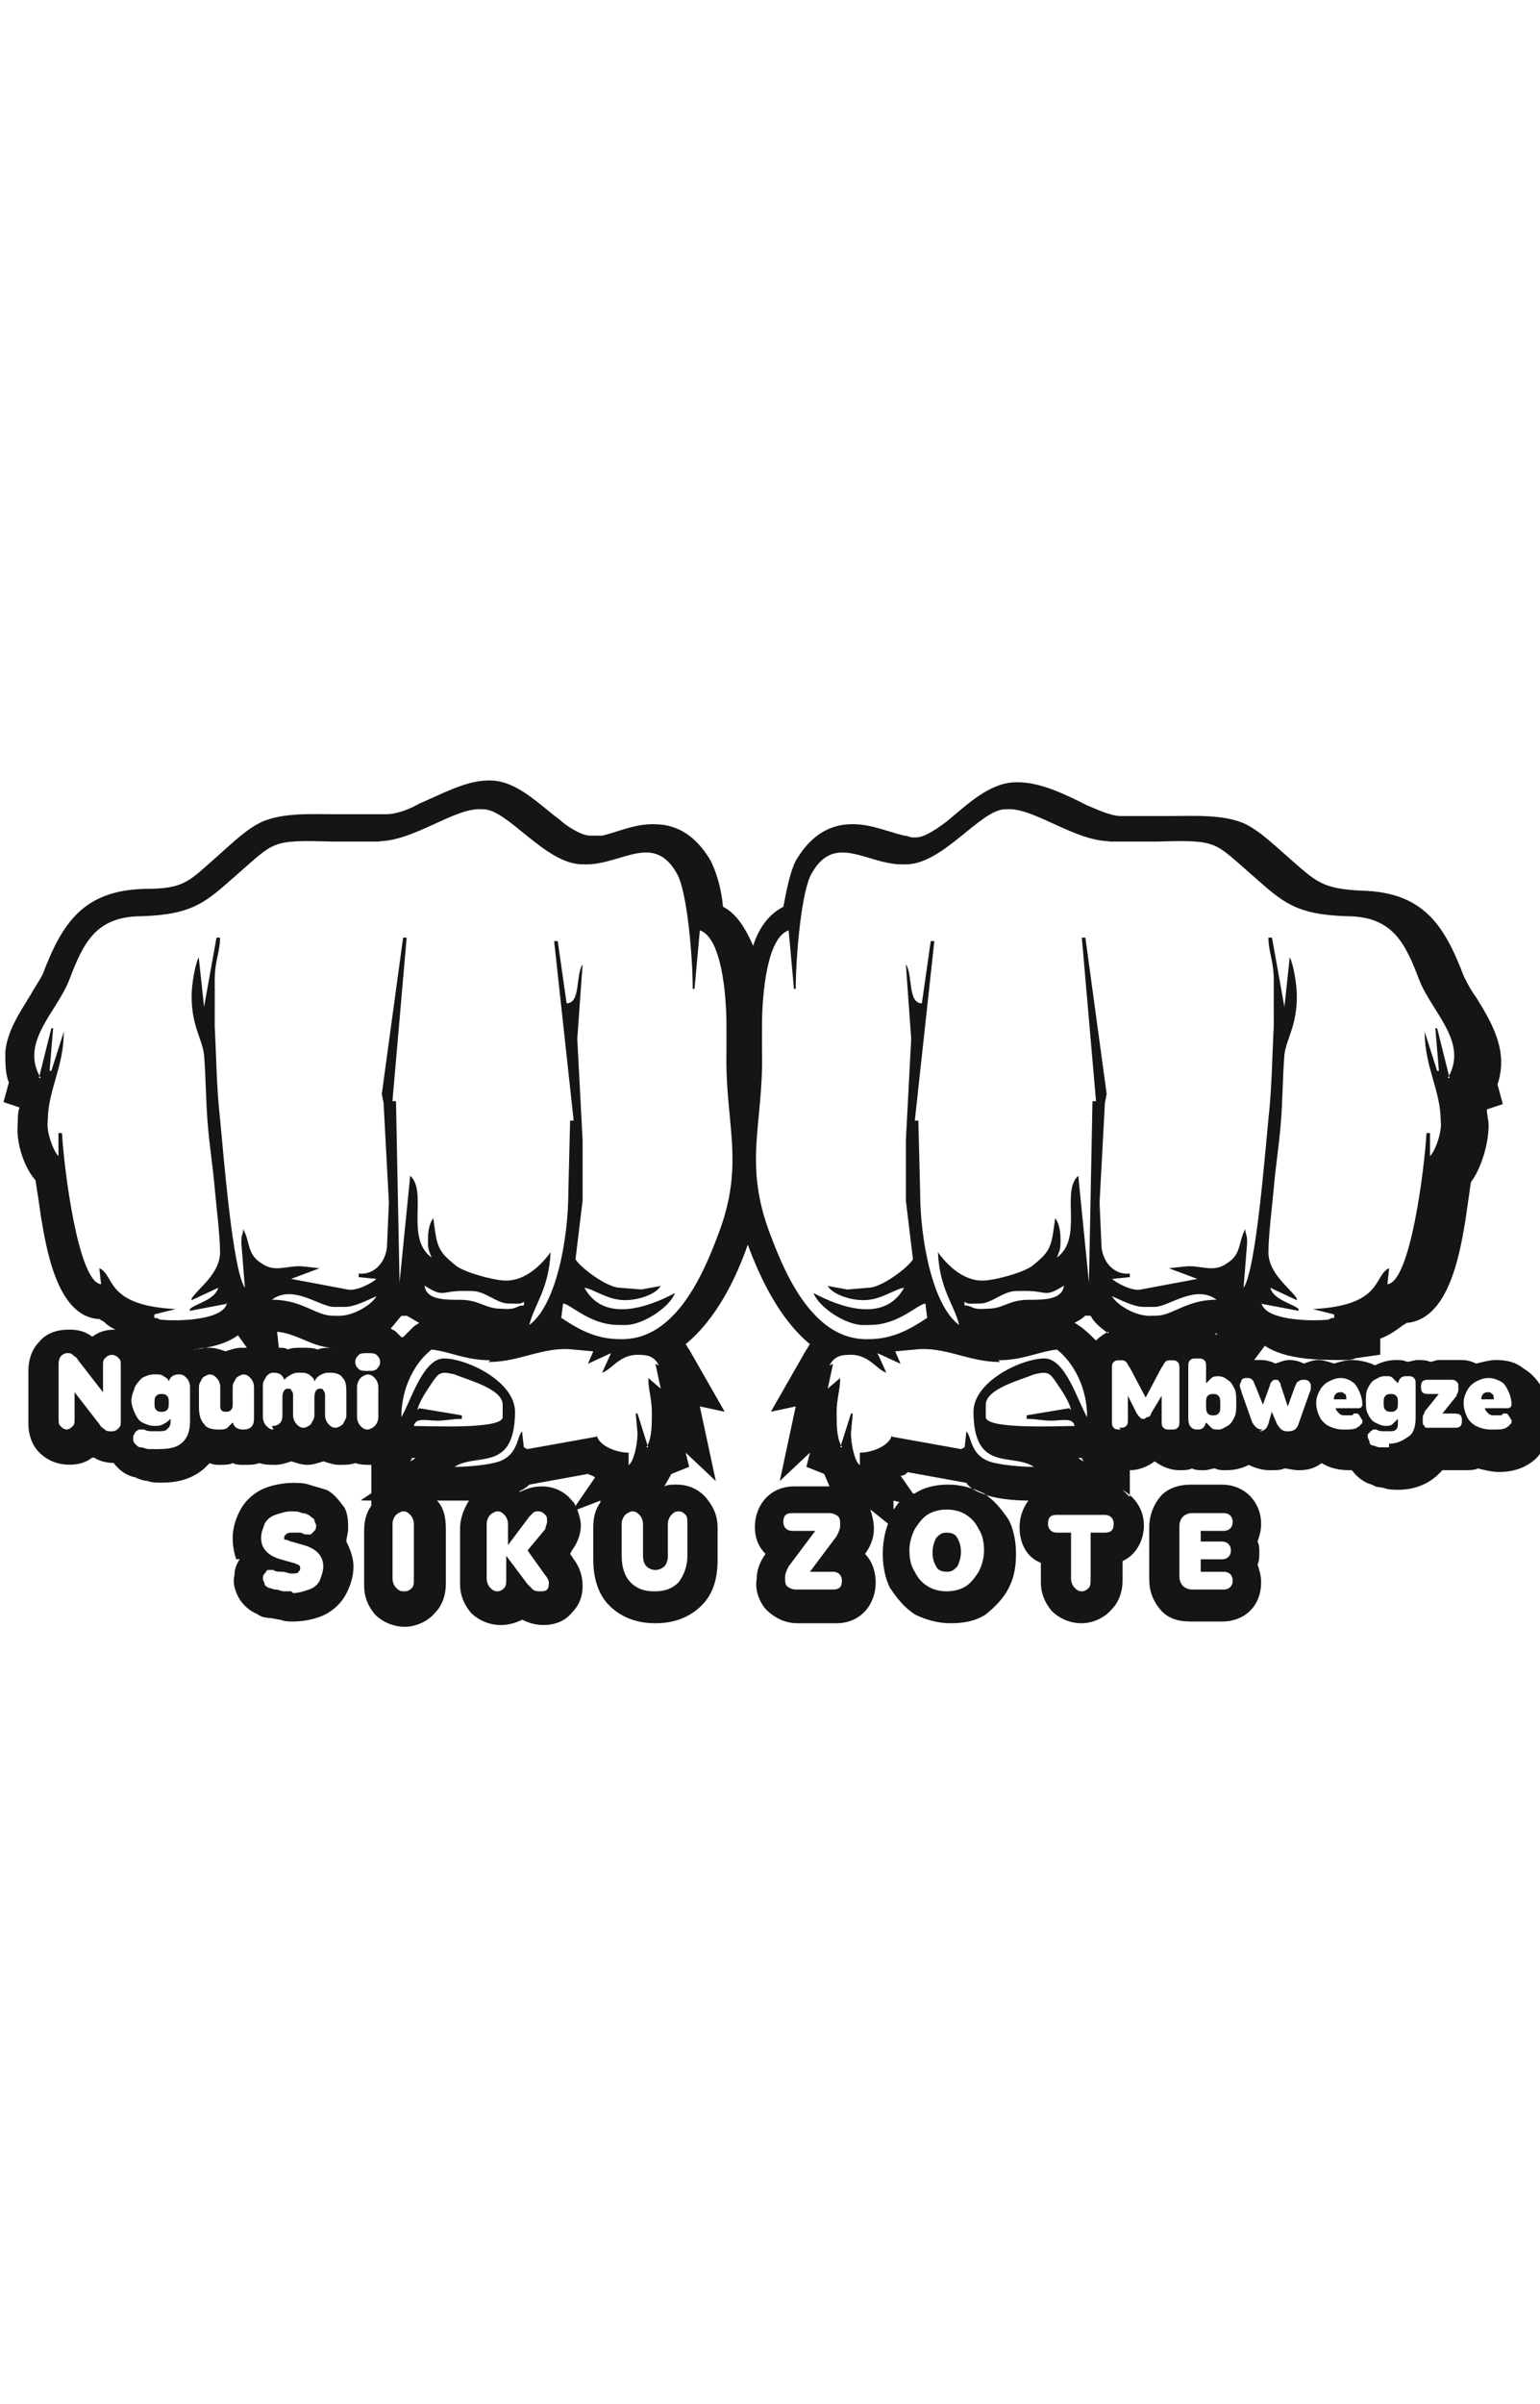 <?xml version="1.0" encoding="UTF-8"?>
<!DOCTYPE svg PUBLIC "-//W3C//DTD SVG 1.1//EN" "http://www.w3.org/Graphics/SVG/1.1/DTD/svg11.dtd">
<!-- Creator: CorelDRAW -->
<svg xmlns="http://www.w3.org/2000/svg" xml:space="preserve" width="25in" height="39in" style="shape-rendering:geometricPrecision; text-rendering:geometricPrecision; image-rendering:optimizeQuality; fill-rule:evenodd; clip-rule:evenodd"
viewBox="0 0 0.867 0.476"
 xmlns:xlink="http://www.w3.org/1999/xlink">
 <defs>
  <style type="text/css">
   <![CDATA[
    .fil0 {fill:#141516}
   ]]>
  </style>
 </defs>
 <g id="Layer_x0020_1">
  <path class="fil0" d="M0.632 0.4c0.007,0.004 0.012,0.011 0.012,0.02 0,0.009 -0.005,0.017 -0.012,0.02l0 0.011c0,0.006 -0.002,0.012 -0.006,0.016 -0.004,0.005 -0.011,0.008 -0.017,0.008 -0.007,0 -0.013,-0.003 -0.017,-0.007 -0.004,-0.005 -0.006,-0.01 -0.006,-0.016l0 -0.011c-0.008,-0.003 -0.012,-0.011 -0.012,-0.02 0,-0.006 0.002,-0.011 0.005,-0.015 -0.009,-9.8054e-005 -0.019,-0.001 -0.026,-0.004 -0.003,-0.001 -0.007,-0.003 -0.009,-0.006l-0.033 -0.006c-0.001,0.001 -0.002,0.002 -0.004,0.002l0.007 0.01c0,-0 0.001,-0 0.001,-0 0.006,-0.004 0.013,-0.005 0.019,-0.005 0.007,0 0.014,0.002 0.02,0.005 0.006,0.004 0.01,0.009 0.014,0.015 0.003,0.006 0.004,0.013 0.004,0.019 0,0.007 -0.001,0.013 -0.004,0.019 -0.003,0.006 -0.008,0.011 -0.013,0.015 -0.006,0.004 -0.013,0.005 -0.02,0.005 -0.007,0 -0.014,-0.002 -0.02,-0.005 -0.006,-0.004 -0.01,-0.009 -0.014,-0.015 -0.003,-0.006 -0.004,-0.013 -0.004,-0.019 0,-0.006 0.001,-0.012 0.003,-0.017l-0.01 -0.008c0.001,0.003 0.002,0.007 0.002,0.011 -0,0.005 -0.002,0.01 -0.005,0.014 0.004,0.004 0.006,0.01 0.006,0.016 0,0.013 -0.009,0.023 -0.022,0.023l-0.022 0c-0.007,0 -0.013,-0.003 -0.018,-0.008 -0.004,-0.005 -0.006,-0.011 -0.005,-0.017 0,-0.005 0.002,-0.01 0.005,-0.014 -0.004,-0.004 -0.006,-0.009 -0.006,-0.015 0,-0.013 0.009,-0.023 0.022,-0.023l0.02 0 -0.003 -0.007 -0.01 -0.004 0.002 -0.008 -0.017 0.016 0.009 -0.042 -0.014 0.003 0.02 -0.035c0.001,-0.001 0.001,-0.002 0.002,-0.003 -0.017,-0.014 -0.028,-0.037 -0.035,-0.056 -0,-0 -0,-0.001 -0,-0.001 -0,0 -0,0.001 -0,0.001 -0.007,0.02 -0.018,0.042 -0.035,0.056 0.001,0.001 0.001,0.002 0.002,0.003l0.02 0.035 -0.014 -0.003 0.009 0.042 -0.017 -0.016 0.002 0.008 -0.01 0.004 -0.004 0.007c0.002,-0.001 0.004,-0.001 0.007,-0.001 0.007,0 0.013,0.003 0.017,0.008 0.004,0.005 0.006,0.01 0.006,0.016l0 0.018c0,0.01 -0.002,0.019 -0.009,0.026 -0.007,0.007 -0.016,0.01 -0.026,0.01 -0.01,0 -0.019,-0.003 -0.026,-0.01 -0.007,-0.007 -0.009,-0.017 -0.009,-0.026l0 -0.018c0,-0.005 0.001,-0.01 0.004,-0.014l1.06004e-005 -0.001 -0.013 0.005c0.001,0.003 0.002,0.006 0.002,0.009 -0,0.005 -0.002,0.01 -0.005,0.014l-0.001 0.002 0.002 0.003c0.003,0.004 0.005,0.009 0.005,0.015 0,0.006 -0.002,0.011 -0.006,0.015 -0.004,0.005 -0.01,0.007 -0.016,0.007 -0.004,0 -0.008,-0.001 -0.012,-0.003 -0.004,0.002 -0.008,0.003 -0.012,0.003 -0.007,0 -0.013,-0.003 -0.017,-0.007 -0.004,-0.005 -0.006,-0.01 -0.006,-0.016l0 -0.031c0,-0.006 0.002,-0.011 0.005,-0.016 -0.002,3.04762e-005 -0.004,1.98758e-005 -0.006,-1.32505e-005l-0.012 -0c0.004,0.004 0.005,0.01 0.005,0.016l0 0.031c0,0.006 -0.002,0.012 -0.006,0.016 -0.004,0.005 -0.011,0.008 -0.017,0.008 -0.007,0 -0.013,-0.003 -0.017,-0.007 -0.004,-0.005 -0.006,-0.01 -0.006,-0.016l0 -0.031c0,-0.005 0.001,-0.01 0.004,-0.014l4.37268e-005 -0.003 -0.006 -9.9379e-005 0.006 -0.004 0 -0.016c-0,1.32505e-006 -0,2.65011e-006 -0,2.65011e-006 -0.003,0 -0.006,-0 -0.009,-0.001 -0.003,0.001 -0.006,0.001 -0.009,0.001 -0.003,0 -0.006,-0.001 -0.009,-0.002 -0.003,0.001 -0.006,0.002 -0.009,0.002 -0.003,0 -0.006,-0.001 -0.009,-0.002 -0.003,0.001 -0.006,0.002 -0.009,0.002 -0.003,0 -0.006,-0 -0.009,-0.001 -0.003,0.001 -0.005,0.001 -0.009,0.001 -0.002,0 -0.004,-0 -0.006,-0.001 -0.002,0.001 -0.005,0.001 -0.007,0.001 -0.002,0 -0.004,-0 -0.006,-0.001 -0.001,0.001 -0.002,0.002 -0.003,0.003 -0.007,0.006 -0.015,0.008 -0.024,0.008 -0.003,0 -0.006,-0 -0.008,-0.001 -0.002,-0 -0.005,-0.001 -0.007,-0.002 -0.005,-0.001 -0.009,-0.004 -0.012,-0.008 -2.25259e-005,-3.18013e-005 -4.37268e-005,-6.49276e-005 -6.62527e-005,-9.67289e-005 -0.004,-0 -0.008,-0.001 -0.011,-0.003 -0,-0 -0,-0 -0.001,-0 -0.004,0.003 -0.008,0.004 -0.013,0.004 -0.006,0 -0.012,-0.002 -0.017,-0.007 -0.004,-0.004 -0.006,-0.01 -0.006,-0.016l0 -0.03c0,-0.006 0.002,-0.012 0.006,-0.016 0.004,-0.005 0.01,-0.007 0.017,-0.007 0.005,0 0.009,0.001 0.013,0.004 5.56522e-005,3.84265e-005 0,7.68531e-005 0,0 0.004,-0.003 0.008,-0.004 0.013,-0.004 -0.002,-0.001 -0.004,-0.002 -0.006,-0.004 -0.001,-0.001 -0.002,-0.001 -0.003,-0.002l-0.001 -0c-0.023,-0.002 -0.029,-0.04 -0.032,-0.058 -0.001,-0.007 -0.002,-0.014 -0.003,-0.02 -0.007,-0.008 -0.011,-0.022 -0.01,-0.032 5.30021e-005,-0.003 0,-0.006 0.001,-0.009l-0.009 -0.003 0.003 -0.011c-0.002,-0.005 -0.002,-0.011 -0.002,-0.017 0.001,-0.012 0.008,-0.022 0.014,-0.032l4.10767e-005 -0 2.91512e-005 5.43272e-005c4.37268e-005,-6.89028e-005 8.61285e-005,-0 0,-0 0.002,-0.004 0.005,-0.008 0.007,-0.012 0.011,-0.029 0.023,-0.047 0.057,-0.048 0.023,-0 0.025,-0.004 0.042,-0.019 0.008,-0.007 0.016,-0.015 0.025,-0.019 0.012,-0.005 0.028,-0.004 0.041,-0.004l0.028 0c0.006,9.67289e-005 0.014,-0.003 0.019,-0.006 0.012,-0.005 0.026,-0.013 0.039,-0.013l0.001 1.32505e-005c0.015,0 0.028,0.014 0.039,0.022 0.003,0.003 0.012,0.009 0.017,0.009l0.002 2.65011e-005c0.001,1.59006e-005 0.002,-6.36026e-005 0.003,-0 0.001,-0 0.002,-0 0.002,-0 0.012,-0.003 0.021,-0.008 0.035,-0.006 0.012,0.002 0.02,0.01 0.026,0.02 0.003,0.006 0.006,0.015 0.007,0.026 0.008,0.004 0.013,0.013 0.017,0.022 0.003,-0.01 0.009,-0.018 0.017,-0.022 0.002,-0.011 0.004,-0.02 0.007,-0.026 0.006,-0.01 0.014,-0.018 0.026,-0.02 0.013,-0.002 0.023,0.003 0.035,0.006 0.002,0 0.003,0.001 0.005,0.001l0.002 -2.65011e-005c0.005,-7.81782e-005 0.013,-0.006 0.017,-0.009 0.011,-0.009 0.024,-0.022 0.039,-0.022l0.001 -1.32505e-005c0.013,-0 0.027,0.007 0.039,0.013 0.005,0.002 0.013,0.006 0.019,0.006l0.028 -0c0.013,-0 0.029,-0.001 0.041,0.004 0.009,0.004 0.018,0.013 0.025,0.019 0.016,0.014 0.019,0.018 0.042,0.019 0.034,0.001 0.046,0.019 0.057,0.048 0.002,0.004 0.004,0.008 0.007,0.012 6.36026e-005,0 0,0 0,0l1.32505e-005 -2.3851e-005 1.85507e-005 7.4203e-005c0.01,0.016 0.018,0.031 0.012,0.049l0.003 0.011 -0.009 0.003c0,0.003 0.001,0.006 0.001,0.009 0,0.01 -0.004,0.024 -0.01,0.032 -0.001,0.007 -0.002,0.014 -0.003,0.021 -0.003,0.018 -0.009,0.055 -0.032,0.058l-0.001 0c-0.001,0.001 -0.002,0.001 -0.003,0.002 -0.004,0.003 -0.007,0.005 -0.012,0.007l0 0.009 -0.014 0.002c-0.002,0.001 -0.004,0.001 -0.007,0.001 -0.013,0 -0.032,-0 -0.044,-0.008l-0.006 0.008c0.001,-0 0.003,-0 0.004,-0 0.003,0 0.006,0.001 0.008,0.002 0.003,-0.001 0.005,-0.002 0.008,-0.002 0.003,0 0.006,0.001 0.008,0.002 0.003,-0.001 0.005,-0.002 0.008,-0.002 0.003,0 0.006,0.001 0.009,0.002 0.003,-0.001 0.007,-0.002 0.01,-0.002 0.004,0 0.009,0.001 0.013,0.003 0.004,-0.002 0.008,-0.003 0.012,-0.003 0.002,0 0.004,0 0.006,0.001 0.002,-0 0.004,-0.001 0.006,-0.001 0.002,0 0.005,0 0.007,0.001 0.002,-0 0.003,-0.001 0.005,-0.001l0.013 0c0.003,0 0.006,0.001 0.008,0.002 0.004,-0.001 0.008,-0.002 0.011,-0.002 0.006,0 0.011,0.001 0.016,0.005 0.005,0.003 0.008,0.007 0.011,0.012 0.002,0.005 0.003,0.01 0.003,0.015 0,0.002 -0,0.004 -0.001,0.006 7.4203e-005,0.001 0,0.001 0,0.002 6.89028e-005,0.004 -0.001,0.007 -0.003,0.011 -0.002,0.004 -0.006,0.007 -0.01,0.009 -0.004,0.002 -0.009,0.003 -0.014,0.003 -0.004,0 -0.008,-0.001 -0.012,-0.002 -0.002,0.001 -0.005,0.001 -0.008,0.001l-0.012 0c-0.001,0.001 -0.001,0.001 -0.002,0.002 -0.006,0.006 -0.014,0.009 -0.023,0.009 -0.003,0 -0.005,-0 -0.008,-0.001 -0.005,-0.001 -0.003,-0 -0.007,-0.002 -0.004,-0.001 -0.008,-0.004 -0.011,-0.008 -0,7.95032e-006 -0.001,1.19255e-005 -0.001,1.19255e-005 -0.006,0 -0.011,-0.001 -0.016,-0.004 -0,-8.61285e-005 -0,-0 -0,-0 -0.004,0.003 -0.008,0.004 -0.013,0.004 -0.003,0 -0.006,-0.001 -0.008,-0.001 -0.002,0.001 -0.005,0.001 -0.008,0.001 -0.004,0 -0.008,-0.001 -0.012,-0.003 -0.004,0.002 -0.008,0.003 -0.013,0.003 -0.002,0 -0.004,-0 -0.006,-0.001 -0.002,0 -0.004,0.001 -0.006,0.001 -0.003,0 -0.005,-0 -0.007,-0.001 -0.002,0.001 -0.005,0.001 -0.007,0.001 -0.005,0 -0.01,-0.002 -0.014,-0.005 -0.004,0.003 -0.009,0.005 -0.014,0.005l0 0.015zm-0.125 0.007l-0.004 -0.001 9.01036e-005 0.005c0.001,-0.001 0.002,-0.003 0.003,-0.004zm-0.183 0.002l0.011 -0.016c-0.001,-0.001 -0.002,-0.001 -0.004,-0.002l-0.033 0.006c-0.002,0.002 -0.004,0.003 -0.006,0.004 0,0 0,0 0.001,0 0.004,-0.002 0.008,-0.003 0.012,-0.003 0.007,0 0.013,0.003 0.017,0.008 0.001,0.001 0.002,0.002 0.002,0.004zm0.361 -0.096l6.75777e-005 -0.001c-0.001,6.22775e-005 -0.001,0 -0.002,0 0.001,0 0.001,0 0.002,0.001zm-0.061 -0.001c-0.004,-0.003 -0.008,-0.006 -0.01,-0.01l-0.003 -7.5528e-005c-0.002,0.002 -0.004,0.003 -0.006,0.004l0.003 0.002c0.003,0.002 0.006,0.005 0.009,0.008 0.002,-0.002 0.005,-0.004 0.007,-0.005zm-0.438 0.008c-0.011,-0.001 -0.019,-0.008 -0.03,-0.009l0.001 0.009c0.002,0 0.004,0 0.005,0.001 0.002,-0.001 0.005,-0.001 0.008,-0.001 0.003,0 0.006,0 0.009,0.001 0.002,-0.001 0.005,-0.001 0.008,-0.001 9.27537e-006,-2.78261e-005 1.98758e-005,-5.43272e-005 3.04762e-005,-8.21533e-005zm0.041 -0.006c0.002,-0.002 0.004,-0.004 0.006,-0.006l0.003 -0.002c-0.002,-0.001 -0.005,-0.003 -0.007,-0.004l-0.003 7.28779e-005c-0.002,0.002 -0.004,0.005 -0.006,0.007 0.001,0.001 0.002,0.001 0.003,0.002 0.001,0.001 0.002,0.002 0.003,0.003zm-0.088 0.006l-0.005 -0.007c-0.007,0.005 -0.016,0.007 -0.025,0.008 0,0 0.001,0 0.001,0 0.003,-0.001 0.006,-0.001 0.008,-0.001 0.003,0 0.006,0.001 0.009,0.002 0.003,-0.001 0.006,-0.002 0.009,-0.002 0,0 0.001,1.19255e-005 0.001,3.71015e-005zm0.469 0.062l-0 7.95032e-006c-0,7.95032e-006 -0.001,1.45756e-005 -0.001,2.25259e-005l0.003 0.002 -0.001 -0.002zm-0.375 3.04762e-005c-0,-7.95032e-006 -0.001,-1.45756e-005 -0.001,-2.25259e-005l-0 -7.95032e-006 -0.001 0.002 0.003 -0.002zm-0.1 0.057c-0.001,-0.003 -0.002,-0.007 -0.002,-0.012 0,-0.006 0.002,-0.012 0.005,-0.017 0.003,-0.005 0.008,-0.009 0.013,-0.011 0.005,-0.002 0.011,-0.003 0.016,-0.003 0.003,0 0.006,0 0.009,0.001 0.003,0.001 0.007,0.002 0.01,0.003 0.004,0.002 0.007,0.006 0.01,0.01 0.002,0.004 0.002,0.008 0.002,0.012 -0,0.002 -0.001,0.005 -0.001,0.007 0.002,0.004 0.004,0.009 0.004,0.014 0,0.006 -0.002,0.012 -0.005,0.017 -0.003,0.005 -0.008,0.009 -0.013,0.011 -0.005,0.002 -0.011,0.003 -0.016,0.003 -0.002,0 -0.005,-0 -0.007,-0.001 -0.002,-0 -0.004,-0.001 -0.007,-0.001 -0.005,-0.001 -0.002,-0 -0.006,-0.002l-0 -6.09525e-005 -0 -6.22775e-005c-0.005,-0.002 -0.009,-0.006 -0.011,-0.01 -0.002,-0.004 -0.003,-0.008 -0.002,-0.012 0,-0.003 0.001,-0.006 0.003,-0.009zm0.575 -0.01c0.001,0.002 0.001,0.004 0.001,0.006 0,0.002 -0,0.005 -0.001,0.007 0.001,0.003 0.002,0.006 0.002,0.01 0,0.013 -0.009,0.022 -0.022,0.022l-0.018 0c-0.007,0 -0.013,-0.002 -0.017,-0.007 -0.004,-0.005 -0.006,-0.01 -0.006,-0.017l0 -0.029c0,-0.006 0.002,-0.012 0.006,-0.017 0.004,-0.005 0.011,-0.007 0.017,-0.007l0.018 0c0.013,0 0.022,0.01 0.022,0.022 0,0.004 -0.001,0.007 -0.002,0.01zm-0.083 -0.394c-0.02,0 -0.043,-0.019 -0.058,-0.018l-0.001 1.32505e-005c-0.014,0 -0.035,0.031 -0.056,0.031l-0.002 2.65011e-005c-0.02,0 -0.038,-0.018 -0.051,0.005 -0.006,0.01 -0.009,0.048 -0.009,0.065l-0.001 9.67289e-005 -0.003 -0.033c-0.012,0.004 -0.015,0.035 -0.015,0.054l0 0.014c0.001,0.041 -0.011,0.063 0.005,0.104 0.009,0.024 0.025,0.059 0.055,0.058 0.014,-0 0.024,-0.006 0.033,-0.012l-0.001 -0.008c-0.004,0 -0.015,0.012 -0.031,0.012l-0.004 6.49276e-005c-0.01,0 -0.025,-0.01 -0.028,-0.018 0.015,0.008 0.04,0.017 0.051,-0.003 -0.006,0.001 -0.013,0.007 -0.023,0.007 -0.007,0 -0.017,-0.003 -0.02,-0.008l0.011 0.002 0.012 -0.001c0.007,-0 0.022,-0.011 0.025,-0.016l-0.004 -0.033 -0 -0.034 0.003 -0.057 -0.003 -0.042c0.004,0.006 0.001,0.022 0.009,0.022l0.005 -0.035 2.65011e-005 -0 0.002 0 -0.011 0.101 0.002 0 0.001 0.04c0,0.027 0.007,0.064 0.022,0.075 -0.003,-0.012 -0.011,-0.02 -0.012,-0.041 0.005,0.007 0.014,0.016 0.025,0.016 0.007,-0 0.025,-0.005 0.029,-0.009 0.01,-0.008 0.01,-0.011 0.012,-0.026 0.002,0.002 0.003,0.007 0.003,0.011l2.91512e-005 0.002c7.95032e-005,0.005 -0.001,0.006 -0.002,0.009 0.015,-0.011 0.002,-0.037 0.012,-0.046l0.006 0.06 0.001 7.15529e-005 -0.001 -2.25259e-005 0.002 -0.102 0.002 -9.27537e-006 -0.008 -0.092 0.002 -0 0.012 0.088 -0.001 0.005 -0.003 0.056 0.001 0.023c0,0.01 0.007,0.018 0.016,0.017l2.91512e-005 0.002 -0.01 0.001c0.002,0.002 0.011,0.007 0.016,0.006l0.032 -0.006 -0.016 -0.006 0.009 -0.001c0.009,-0.001 0.016,0.004 0.024,-0.002 0.008,-0.005 0.006,-0.012 0.01,-0.019 0,0.003 0.001,0.003 0.001,0.006l2.91512e-005 0.002 -0.002 0.025c0.007,-0.01 0.012,-0.075 0.014,-0.095 0.002,-0.018 0.002,-0.033 0.003,-0.052 0,-0.01 -5.0352e-005,-0.016 -0,-0.026 -0,-0.011 -0.003,-0.016 -0.003,-0.024l0.002 -2.65011e-005 0.007 0.039 0.003 -0.028c0.002,0.004 0.004,0.015 0.004,0.022 0,0.017 -0.006,0.024 -0.007,0.033 -0.001,0.012 -0.001,0.026 -0.002,0.038 -0.001,0.013 -0.003,0.025 -0.004,0.037 -0.001,0.011 -0.003,0.027 -0.003,0.036 0,0.012 0.012,0.02 0.016,0.026l-0 0.001 -0.015 -0.007c0.002,0.007 0.013,0.009 0.016,0.012l-0 0.001 -0.021 -0.004 0 -0.001c0.001,0.01 0.026,0.011 0.037,0.01 0.002,-3.44514e-005 0.001,-0.001 0.004,-0.001l-2.78261e-005 -0.002 -0.012 -0.003c0.04,-0.002 0.034,-0.019 0.043,-0.023l-0.001 0.009c0.013,-0.001 0.021,-0.066 0.022,-0.085l0.002 -2.65011e-005 0 0.013c0.003,-0.003 0.007,-0.014 0.006,-0.02 -0,-0.017 -0.009,-0.03 -0.009,-0.05l0.007 0.022 0.001 -0 -0.002 -0.024 0.001 -0 0.007 0.028 -0.001 0c0.012,-0.02 -0.009,-0.037 -0.016,-0.055 -0.008,-0.021 -0.015,-0.036 -0.041,-0.036 -0.029,-0.001 -0.036,-0.008 -0.053,-0.023 -0.022,-0.019 -0.019,-0.02 -0.054,-0.019l-0.028 0zm-0.412 -1.32505e-006c0.02,0 0.043,-0.019 0.058,-0.018l0.001 1.32505e-005c0.014,0 0.035,0.031 0.056,0.031l0.002 2.65011e-005c0.02,0 0.038,-0.018 0.051,0.005 0.006,0.01 0.009,0.048 0.009,0.065l0.001 9.40788e-005 0.003 -0.033c0.012,0.004 0.015,0.035 0.015,0.054l-0 0.014c-0.001,0.041 0.011,0.063 -0.005,0.104 -0.009,0.024 -0.025,0.059 -0.055,0.058 -0.014,-0 -0.024,-0.006 -0.033,-0.012l0.001 -0.008c0.004,0 0.015,0.012 0.031,0.012l0.004 6.49276e-005c0.01,0 0.025,-0.01 0.028,-0.018 -0.015,0.008 -0.04,0.017 -0.051,-0.003 0.006,0.001 0.013,0.007 0.023,0.007 0.007,0 0.017,-0.003 0.02,-0.008l-0.011 0.002 -0.012 -0.001c-0.007,-0 -0.022,-0.011 -0.025,-0.016l0.004 -0.033 0 -0.034 -0.003 -0.057 0.003 -0.042c-0.004,0.006 -0.001,0.022 -0.009,0.022l-0.005 -0.035 -2.65011e-005 -0 -0.002 0 0.011 0.101 -0.002 0 -0.001 0.04c-0,0.027 -0.007,0.064 -0.022,0.075 0.003,-0.012 0.011,-0.02 0.012,-0.041 -0.005,0.007 -0.014,0.016 -0.025,0.016 -0.007,-0 -0.025,-0.005 -0.029,-0.009 -0.01,-0.008 -0.01,-0.011 -0.012,-0.026 -0.002,0.002 -0.003,0.007 -0.003,0.011l-2.91512e-005 0.002c-7.95032e-005,0.005 0.001,0.006 0.002,0.009 -0.015,-0.011 -0.002,-0.037 -0.012,-0.046l-0.006 0.06 -0.001 7.15529e-005 0.001 -2.25259e-005 -0.002 -0.102 -0.002 -9.27537e-006 0.008 -0.092 -0.002 -0 -0.012 0.088 0.001 0.005 0.003 0.056 -0.001 0.023c-0,0.01 -0.007,0.018 -0.016,0.017l-2.91512e-005 0.002 0.01 0.001c-0.002,0.002 -0.011,0.007 -0.016,0.006l-0.032 -0.006 0.016 -0.006 -0.009 -0.001c-0.009,-0.001 -0.016,0.004 -0.024,-0.002 -0.008,-0.005 -0.006,-0.012 -0.01,-0.019 -0,0.003 -0.001,0.003 -0.001,0.006l-2.91512e-005 0.002 0.002 0.025c-0.007,-0.01 -0.012,-0.075 -0.014,-0.095 -0.002,-0.018 -0.002,-0.033 -0.003,-0.052 -0,-0.01 5.0352e-005,-0.016 0,-0.026 0,-0.011 0.003,-0.016 0.003,-0.024l-0.002 -2.65011e-005 -0.007 0.039 -0.003 -0.028c-0.002,0.004 -0.004,0.015 -0.004,0.022 -0,0.017 0.006,0.024 0.007,0.033 0.001,0.012 0.001,0.026 0.002,0.038 0.001,0.013 0.003,0.025 0.004,0.037 0.001,0.011 0.003,0.027 0.003,0.036 -0,0.012 -0.012,0.02 -0.016,0.026l0 0.001 0.015 -0.007c-0.002,0.007 -0.013,0.009 -0.016,0.012l0 0.001 0.021 -0.004 -0 -0.001c-0.001,0.01 -0.026,0.011 -0.037,0.01 -0.002,-3.44514e-005 -0.001,-0.001 -0.004,-0.001l2.91512e-005 -0.002 0.012 -0.003c-0.04,-0.002 -0.034,-0.019 -0.043,-0.023l0.001 0.009c-0.013,-0.001 -0.021,-0.066 -0.022,-0.085l-0.002 -2.5176e-005 -0 0.013c-0.003,-0.003 -0.007,-0.014 -0.006,-0.02 0,-0.017 0.009,-0.03 0.009,-0.05l-0.007 0.022 -0.001 -0 0.002 -0.024 -0.001 -0 -0.007 0.028 0.001 0c-0.012,-0.02 0.009,-0.037 0.016,-0.055 0.008,-0.021 0.015,-0.036 0.041,-0.036 0.029,-0.001 0.036,-0.008 0.053,-0.023 0.022,-0.019 0.019,-0.02 0.054,-0.019l0.028 0zm0.069 0.263c-0.009,-0 -0.012,-0.005 -0.023,-0.005 -0.009,-0 -0.019,-0 -0.02,-0.008 0.011,0.007 0.009,0.003 0.022,0.003l0.005 7.81782e-005c0.007,0 0.014,0.007 0.02,0.007l0.005 7.81782e-005c0.002,3.57764e-005 0.002,-0 0.004,-0.001l-2.91512e-005 0.002c-0.004,0 -0.004,0.002 -0.009,0.002l-0.002 -3.97516e-005zm-0.129 -0.005c0.012,-0.009 0.027,0.004 0.035,0.004l0.006 0c0.006,0 0.013,-0.004 0.018,-0.006 -0.003,0.005 -0.013,0.011 -0.021,0.011l-0.004 -6.62527e-005c-0.009,-0 -0.017,-0.009 -0.034,-0.009zm0.122 0.035c0.018,0 0.031,-0.009 0.048,-0.007l0.011 0.001 -0.003 0.007 0.013 -0.006 -0.005 0.011c0.006,-0.002 0.01,-0.011 0.022,-0.01 0.005,9.27537e-005 0.008,0.002 0.01,0.006l-0.002 -0.001 0.003 0.014 -0.007 -0.006c-4.77019e-005,0.007 0.002,0.011 0.002,0.02l-8.74535e-005 0.005c-9.54038e-005,0.006 -0.001,0.011 -0.003,0.014l0.001 -0 -0.006 -0.019 -0.001 0 0.001 0.011c0,0.006 -0.002,0.016 -0.005,0.018l0 -0.007c-0.007,-0 -0.017,-0.004 -0.018,-0.01l0 0.001 -0.039 0.007 -0.002 -0.001 -0.001 -0.009c-0.003,0.003 -0.002,0.013 -0.013,0.017 -0.006,0.002 -0.018,0.003 -0.025,0.003 0.012,-0.008 0.033,0.003 0.034,-0.029l2.78261e-005 -0.002c0,-0.017 -0.027,-0.03 -0.04,-0.03 -0.012,-0 -0.019,0.025 -0.024,0.033 0,-0.017 0.008,-0.031 0.017,-0.038 0.01,0.001 0.019,0.006 0.033,0.006zm-0.04 0.027c0.001,-0.005 0.006,-0.012 0.008,-0.015 0.004,-0.006 0.005,-0.007 0.013,-0.005 0.007,0.003 0.027,0.008 0.027,0.017l-0 0.007c-0,0.007 -0.041,0.005 -0.05,0.005 0.001,-0.005 0.007,-0.003 0.013,-0.003 0.005,6.62527e-005 0.008,-0.001 0.014,-0.001l2.91512e-005 -0.002 -0.024 -0.004zm0.321 -0.057c0.009,-0 0.012,-0.005 0.023,-0.005 0.009,-0 0.019,-0 0.02,-0.008 -0.011,0.007 -0.009,0.003 -0.022,0.003l-0.005 7.81782e-005c-0.007,0 -0.014,0.007 -0.02,0.007l-0.005 7.81782e-005c-0.002,3.57764e-005 -0.002,-0 -0.004,-0.001l2.91512e-005 0.002c0.004,0 0.004,0.002 0.009,0.002l0.002 -3.97516e-005zm0.129 -0.005c-0.012,-0.009 -0.027,0.004 -0.035,0.004l-0.006 0c-0.006,0 -0.013,-0.004 -0.018,-0.006 0.003,0.005 0.013,0.011 0.021,0.011l0.004 -6.49276e-005c0.009,-0 0.017,-0.009 0.034,-0.009zm-0.122 0.035c-0.018,0 -0.031,-0.009 -0.048,-0.007l-0.011 0.001 0.003 0.007 -0.013 -0.006 0.005 0.011c-0.006,-0.002 -0.01,-0.011 -0.022,-0.01 -0.005,9.40788e-005 -0.008,0.002 -0.01,0.006l0.002 -0.001 -0.003 0.014 0.007 -0.006c4.9027e-005,0.007 -0.002,0.011 -0.002,0.02l8.74535e-005 0.005c9.54038e-005,0.006 0.001,0.011 0.003,0.014l-0.001 -0 0.006 -0.019 0.001 0 -0.001 0.011c-0,0.006 0.002,0.016 0.005,0.018l-0 -0.007c0.007,-0 0.017,-0.004 0.018,-0.01l-0 0.001 0.039 0.007 0.002 -0.001 0.001 -0.009c0.003,0.003 0.002,0.013 0.013,0.017 0.006,0.002 0.018,0.003 0.025,0.003 -0.012,-0.008 -0.033,0.003 -0.034,-0.029l-2.78261e-005 -0.002c-0,-0.017 0.027,-0.03 0.04,-0.03 0.012,-0 0.019,0.025 0.024,0.033 -0,-0.017 -0.008,-0.031 -0.017,-0.038 -0.01,0.001 -0.019,0.006 -0.033,0.006zm0.04 0.027c-0.001,-0.005 -0.006,-0.012 -0.008,-0.015 -0.004,-0.006 -0.005,-0.007 -0.013,-0.005 -0.007,0.003 -0.027,0.008 -0.027,0.017l0 0.007c0,0.007 0.041,0.005 0.05,0.005 -0.001,-0.005 -0.007,-0.003 -0.013,-0.003 -0.005,6.62527e-005 -0.008,-0.001 -0.014,-0.001l-2.91512e-005 -0.002 0.024 -0.004zm-0.565 0.011c-0.002,0 -0.003,-0.001 -0.004,-0.002 -0.001,-0.001 -0.001,-0.002 -0.001,-0.004l0 -0.03c0,-0.002 0,-0.003 0.001,-0.005 0.001,-0.001 0.002,-0.002 0.004,-0.002 0.001,0 0.002,0 0.003,0.001 0.001,0.001 0.002,0.001 0.003,0.003l0.014 0.018 0 -0.015c0,-0.002 0,-0.003 0.001,-0.004 0.001,-0.001 0.002,-0.002 0.004,-0.002 0.002,0 0.003,0.001 0.004,0.002 0.001,0.001 0.001,0.002 0.001,0.004l0 0.031c0,0.002 -0,0.003 -0.001,0.004 -0.001,0.001 -0.002,0.002 -0.004,0.002 -0.002,0 -0.003,-0 -0.004,-0.001 -0.001,-0.001 -0.002,-0.001 -0.003,-0.003l-0.014 -0.018 0 0.015c0,0.002 -0,0.003 -0.001,0.004 -0.001,0.001 -0.002,0.002 -0.004,0.002zm0.052 0.011c-0.002,0 -0.004,-0 -0.006,-0 -0.002,-0 -0.003,-0.001 -0.005,-0.001 -0.001,-0 -0.002,-0.001 -0.003,-0.002 -0.001,-0.001 -0.001,-0.002 -0.001,-0.003 -1.85507e-005,-0.001 0,-0.002 0.001,-0.003 0,-0.001 0.001,-0.001 0.002,-0.002 0.001,-0 0.002,-0 0.003,-5.83024e-005 0.002,0.001 0.003,0.001 0.005,0.001 0.001,0 0.002,0 0.003,0 0.002,0 0.004,-0 0.005,-0.001 0.001,-0.001 0.002,-0.002 0.002,-0.004l0 -0.002c-0.001,0.001 -0.002,0.002 -0.004,0.003 -0.002,0.001 -0.003,0.001 -0.005,0.001 -0.003,0 -0.005,-0.001 -0.007,-0.002 -0.002,-0.001 -0.003,-0.003 -0.004,-0.005 -0.001,-0.002 -0.002,-0.005 -0.002,-0.007 0,-0.003 0.001,-0.005 0.002,-0.008 0.001,-0.002 0.003,-0.004 0.004,-0.005 0.002,-0.001 0.004,-0.002 0.007,-0.002 0.002,0 0.004,0 0.005,0.001 0.002,0.001 0.003,0.002 0.003,0.003 0.001,-0.003 0.003,-0.004 0.006,-0.004 0.002,0 0.003,0.001 0.004,0.002 0.001,0.001 0.002,0.003 0.002,0.005l0 0.019c0,0.005 -0.001,0.009 -0.004,0.012 -0.003,0.003 -0.007,0.004 -0.013,0.004zm0.001 -0.021c0.001,0 0.002,-0 0.003,-0.001 0.001,-0.001 0.001,-0.002 0.001,-0.004 0,-0.002 -0,-0.003 -0.001,-0.004 -0.001,-0.001 -0.002,-0.001 -0.003,-0.001 -0.001,0 -0.002,0 -0.003,0.001 -0.001,0.001 -0.001,0.002 -0.001,0.004 0,0.002 0,0.003 0.001,0.004 0.001,0.001 0.002,0.001 0.003,0.001zm0.032 0.01c-0.004,0 -0.007,-0.001 -0.008,-0.003 -0.002,-0.002 -0.003,-0.005 -0.003,-0.01l0 -0.011c0,-0.002 0.001,-0.003 0.002,-0.005 0.001,-0.001 0.003,-0.002 0.004,-0.002 0.002,0 0.003,0.001 0.004,0.002 0.001,0.001 0.002,0.003 0.002,0.005l0 0.011c0,0.002 0.001,0.003 0.003,0.003 0.001,0 0.002,-0 0.003,-0.001 0.001,-0.001 0.001,-0.002 0.001,-0.003l0 -0.01c0,-0.002 0.001,-0.003 0.002,-0.005 0.001,-0.001 0.003,-0.002 0.004,-0.002 0.002,0 0.003,0.001 0.004,0.002 0.001,0.001 0.002,0.003 0.002,0.005l0 0.018c0,0.004 -0.002,0.006 -0.006,0.006 -0.003,0 -0.005,-0.001 -0.006,-0.004 -0.001,0.001 -0.002,0.002 -0.003,0.003 -0.001,0.001 -0.003,0.001 -0.005,0.001zm0.031 -0c-0.002,0 -0.003,-0.001 -0.004,-0.002 -0.001,-0.001 -0.002,-0.003 -0.002,-0.005l0 -0.018c0,-0.002 0.001,-0.003 0.002,-0.005 0.001,-0.001 0.002,-0.002 0.004,-0.002 0.003,0 0.005,0.001 0.006,0.004 0.001,-0.001 0.002,-0.002 0.004,-0.003 0.002,-0.001 0.003,-0.001 0.005,-0.001 0.002,0 0.003,0 0.005,0.001 0.001,0.001 0.003,0.002 0.003,0.004 0.001,-0.002 0.002,-0.003 0.004,-0.004 0.002,-0.001 0.003,-0.001 0.005,-0.001 0.003,0 0.006,0.001 0.007,0.003 0.002,0.002 0.002,0.005 0.002,0.01l0 0.011c0,0.002 -0.001,0.003 -0.002,0.005 -0.001,0.001 -0.003,0.002 -0.004,0.002 -0.002,0 -0.003,-0.001 -0.004,-0.002 -0.001,-0.001 -0.002,-0.003 -0.002,-0.005l0 -0.011c0,-0.001 -0,-0.002 -0.001,-0.003 -0,-0.001 -0.001,-0.001 -0.002,-0.001 -0.002,0 -0.003,0.002 -0.003,0.005l0 0.01c0,0.002 -0.001,0.003 -0.002,0.005 -0.001,0.001 -0.003,0.002 -0.004,0.002 -0.002,0 -0.003,-0.001 -0.004,-0.002 -0.001,-0.001 -0.002,-0.003 -0.002,-0.005l0 -0.011c0,-0.001 -0,-0.002 -0.001,-0.003 -0,-0.001 -0.001,-0.001 -0.002,-0.001 -0.002,0 -0.003,0.002 -0.003,0.005l0 0.01c0,0.004 -0.002,0.006 -0.006,0.006zm0.053 -0.033c-0.002,0 -0.004,-0 -0.005,-0.001 -0.001,-0.001 -0.002,-0.002 -0.002,-0.004 0,-0.002 0.001,-0.003 0.002,-0.004 0.001,-0.001 0.003,-0.001 0.005,-0.001 0.002,0 0.004,0 0.005,0.001 0.001,0.001 0.002,0.002 0.002,0.004 0,0.002 -0.001,0.003 -0.002,0.004 -0.001,0.001 -0.003,0.001 -0.005,0.001zm0 0.033c-0.002,0 -0.003,-0.001 -0.004,-0.002 -0.001,-0.001 -0.002,-0.003 -0.002,-0.005l0 -0.017c0,-0.002 0.001,-0.004 0.002,-0.005 0.001,-0.001 0.003,-0.002 0.004,-0.002 0.002,0 0.003,0.001 0.004,0.002 0.001,0.001 0.002,0.003 0.002,0.005l0 0.017c0,0.002 -0.001,0.004 -0.002,0.005 -0.001,0.001 -0.003,0.002 -0.004,0.002zm0.424 0c-0.002,0 -0.003,-0 -0.004,-0.001 -0.001,-0.001 -0.001,-0.002 -0.001,-0.004l0 -0.029c0,-0.002 0,-0.003 0.001,-0.004 0.001,-0.001 0.002,-0.001 0.004,-0.001 0.001,0 0.002,0 0.003,0.001 0.001,0.001 0.001,0.002 0.002,0.003l0.009 0.017 0.009 -0.017c0.001,-0.001 0.001,-0.002 0.002,-0.003 0.001,-0.001 0.002,-0.001 0.003,-0.001 0.002,0 0.003,0 0.004,0.001 0.001,0.001 0.001,0.002 0.001,0.004l0 0.029c0,0.002 -0,0.003 -0.001,0.004 -0.001,0.001 -0.002,0.001 -0.004,0.001 -0.002,0 -0.003,-0 -0.004,-0.001 -0.001,-0.001 -0.001,-0.002 -0.001,-0.004l0 -0.014 -0.006 0.01c-0,0.001 -0.001,0.002 -0.002,0.002 -0.001,0 -0.001,0.001 -0.002,0.001 -0.001,0 -0.002,-0 -0.002,-0.001 -0.001,-0 -0.001,-0.001 -0.002,-0.002l-0.005 -0.01 0 0.013c0,0.002 -0,0.003 -0.001,0.004 -0.001,0.001 -0.002,0.001 -0.004,0.001zm0.055 0c-0.002,0 -0.003,-0 -0.004,-0.001 -0.001,-0.001 -0.002,-0.002 -0.003,-0.003 -0.001,0.003 -0.002,0.004 -0.005,0.004 -0.003,0 -0.005,-0.002 -0.005,-0.006l0 -0.029c0,-0.002 0,-0.003 0.001,-0.004 0.001,-0.001 0.002,-0.001 0.004,-0.001 0.002,0 0.003,0 0.004,0.001 0.001,0.001 0.001,0.002 0.001,0.004l0 0.009c0.001,-0.001 0.002,-0.002 0.003,-0.003 0.001,-0.001 0.003,-0.001 0.004,-0.001 0.002,0 0.004,0.001 0.005,0.002 0.002,0.001 0.003,0.003 0.004,0.005 0.001,0.002 0.001,0.005 0.001,0.008 0,0.003 -0,0.006 -0.001,0.008 -0.001,0.002 -0.002,0.004 -0.004,0.005 -0.002,0.001 -0.003,0.002 -0.005,0.002zm-0.003 -0.008c0.001,0 0.002,-0 0.003,-0.001 0.001,-0.001 0.001,-0.002 0.001,-0.005 0,-0.002 -0,-0.004 -0.001,-0.005 -0.001,-0.001 -0.002,-0.001 -0.003,-0.001 -0.001,0 -0.002,0 -0.003,0.001 -0.001,0.001 -0.001,0.002 -0.001,0.005 0,0.002 0,0.004 0.001,0.005 0.001,0.001 0.002,0.001 0.003,0.001zm0.028 0.008c-0.003,0 -0.004,-0.001 -0.006,-0.004l-0.006 -0.017c-0,-0.001 -0.001,-0.002 -0.001,-0.004 0,-0.001 0.001,-0.002 0.001,-0.003 0.001,-0.001 0.002,-0.001 0.003,-0.001 0.001,0 0.002,0 0.003,0.001 0.001,0.001 0.001,0.002 0.002,0.004l0.004 0.01 0.004 -0.011c0,-0.001 0.001,-0.002 0.001,-0.002 0.001,-0.001 0.001,-0.001 0.002,-0.001 0.001,0 0.002,0 0.002,0.001 0.001,0.001 0.001,0.001 0.001,0.002l0.004 0.012 0.004 -0.011c0.001,-0.002 0.001,-0.003 0.002,-0.003 0.001,-0.001 0.002,-0.001 0.003,-0.001 0.001,0 0.002,0 0.003,0.001 0.001,0.001 0.001,0.002 0.001,0.003 9.67289e-005,0.001 -9.8054e-005,0.002 -0.001,0.004l-0.006 0.017c-0.001,0.003 -0.003,0.004 -0.006,0.004 -0.003,0 -0.004,-0.001 -0.006,-0.004l-0.003 -0.007 -0.002 0.007c-0.001,0.003 -0.003,0.004 -0.005,0.004zm0.045 0c-0.003,0 -0.006,-0.001 -0.008,-0.002 -0.002,-0.001 -0.004,-0.003 -0.005,-0.005 -0.001,-0.002 -0.002,-0.005 -0.002,-0.008 0,-0.003 0.001,-0.005 0.002,-0.007 0.001,-0.002 0.003,-0.004 0.005,-0.005 0.002,-0.001 0.004,-0.002 0.007,-0.002 0.002,0 0.005,0.001 0.006,0.002 0.002,0.001 0.003,0.003 0.004,0.005 0.001,0.002 0.002,0.005 0.002,0.008 0,0.001 -0.001,0.002 -0.002,0.002l-0.013 0c0,0.001 0.001,0.002 0.002,0.003 0.001,0.001 0.002,0.001 0.004,0.001 0.001,0 0.001,-8.34784e-005 0.002,-0 0.001,-0 0.002,-0 0.002,-0.001 0.001,-0 0.002,-0 0.002,0 0.001,0 0.001,0.001 0.002,0.002 0,0.001 0.001,0.001 0.001,0.002 1.59006e-005,0.001 -0,0.002 -0.001,0.002 -0,0.001 -0.001,0.001 -0.002,0.002 -0.002,0.001 -0.004,0.001 -0.007,0.001zm-0.001 -0.021c-0.001,0 -0.002,0 -0.003,0.001 -0.001,0.001 -0.001,0.002 -0.001,0.003l0.007 0c-9.8054e-005,-0.001 -0,-0.003 -0.001,-0.003 -0.001,-0.001 -0.001,-0.001 -0.002,-0.001zm0.027 0.031c-0.002,0 -0.003,-0 -0.005,-0 -0.002,-0 -0.003,-0.001 -0.004,-0.001 -0.001,-0 -0.002,-0.001 -0.002,-0.002 -0,-0.001 -0.001,-0.002 -0.001,-0.003 -1.59006e-005,-0.001 0,-0.002 0.001,-0.002 0,-0.001 0.001,-0.001 0.002,-0.002 0.001,-0 0.001,-0 0.002,-5.56522e-005 0.001,0.001 0.003,0.001 0.004,0.001 0.001,0 0.002,0 0.003,0 0.002,0 0.003,-0 0.004,-0.001 0.001,-0.001 0.001,-0.002 0.001,-0.004l0 -0.002c-0.001,0.001 -0.002,0.002 -0.003,0.003 -0.001,0.001 -0.003,0.001 -0.004,0.001 -0.002,0 -0.004,-0.001 -0.006,-0.002 -0.002,-0.001 -0.003,-0.003 -0.004,-0.005 -0.001,-0.002 -0.001,-0.004 -0.001,-0.007 0,-0.003 0,-0.005 0.001,-0.007 0.001,-0.002 0.002,-0.004 0.004,-0.005 0.002,-0.001 0.003,-0.002 0.006,-0.002 0.002,0 0.003,0 0.004,0.001 0.001,0.001 0.002,0.002 0.003,0.003 0.001,-0.003 0.002,-0.004 0.005,-0.004 0.002,0 0.003,0 0.004,0.001 0.001,0.001 0.001,0.002 0.001,0.004l0 0.018c0,0.005 -0.001,0.009 -0.004,0.011 -0.003,0.002 -0.006,0.004 -0.011,0.004zm0.001 -0.02c0.001,0 0.002,-0 0.003,-0.001 0.001,-0.001 0.001,-0.002 0.001,-0.004 0,-0.002 -0,-0.003 -0.001,-0.004 -0.001,-0.001 -0.002,-0.001 -0.003,-0.001 -0.001,0 -0.002,0 -0.003,0.001 -0.001,0.001 -0.001,0.002 -0.001,0.004 0,0.002 0,0.003 0.001,0.004 0.001,0.001 0.002,0.001 0.003,0.001zm0.021 0.009c-0.001,0 -0.002,-0 -0.002,-0.001 -0.001,-0.001 -0.001,-0.001 -0.001,-0.002 -0,-0.001 -0,-0.002 0,-0.003 0,-0.001 0.001,-0.002 0.001,-0.003l0.008 -0.01 -0.006 0c-0.003,0 -0.004,-0.001 -0.004,-0.004 0,-0.003 0.001,-0.004 0.004,-0.004l0.013 0c0.001,0 0.002,0 0.003,0.001 0.001,0.001 0.001,0.001 0.001,0.002 0,0.001 0,0.002 4.9027e-005,0.003 -0,0.001 -0.001,0.002 -0.001,0.003l-0.008 0.01 0.007 0c0.003,0 0.004,0.001 0.004,0.004 0,0.003 -0.001,0.004 -0.004,0.004l-0.014 0zm0.035 0.001c-0.003,0 -0.006,-0.001 -0.008,-0.002 -0.002,-0.001 -0.004,-0.003 -0.005,-0.005 -0.001,-0.002 -0.002,-0.005 -0.002,-0.008 0,-0.003 0.001,-0.005 0.002,-0.007 0.001,-0.002 0.003,-0.004 0.005,-0.005 0.002,-0.001 0.004,-0.002 0.007,-0.002 0.003,0 0.005,0.001 0.007,0.002 0.002,0.001 0.003,0.003 0.004,0.005 0.001,0.002 0.002,0.005 0.002,0.008 0,0.001 -0.001,0.002 -0.002,0.002l-0.013 0c0,0.001 0.001,0.002 0.002,0.003 0.001,0.001 0.002,0.001 0.004,0.001 0.001,0 0.001,-8.34784e-005 0.002,-0 0.001,-0 0.002,-0 0.002,-0.001 0.001,-0 0.002,-0 0.002,0 0.001,0 0.001,0.001 0.002,0.002 0,0.001 0.001,0.001 0.001,0.002 1.59006e-005,0.001 -0,0.002 -0.001,0.002 -0,0.001 -0.001,0.001 -0.002,0.002 -0.002,0.001 -0.004,0.001 -0.007,0.001zm-0.001 -0.021c-0.001,0 -0.002,0 -0.003,0.001 -0.001,0.001 -0.001,0.002 -0.001,0.003l0.007 0c-9.67289e-005,-0.001 -0,-0.003 -0.001,-0.003 -0.001,-0.001 -0.001,-0.001 -0.002,-0.001zm-0.674 0.112c-0.001,0 -0.003,-0 -0.004,-0 -0.002,-0 -0.003,-0.001 -0.005,-0.001 -0.001,-0 -0.003,-0.001 -0.004,-0.001 -0.001,-0.001 -0.002,-0.001 -0.002,-0.002 -0,-0.001 -0.001,-0.002 -0.001,-0.003 0,-0.001 0,-0.002 0.001,-0.003 0.001,-0.001 0.001,-0.002 0.002,-0.002 0.001,-0 0.002,-0 0.003,0 0.001,0.001 0.003,0.001 0.005,0.001 0.002,0 0.003,0.001 0.005,0.001 0.002,0 0.004,-0 0.004,-0.001 0.001,-0.001 0.001,-0.001 0.001,-0.002 0,-0.001 -0,-0.001 -0.001,-0.002 -0.001,-0 -0.002,-0.001 -0.003,-0.001l-0.007 -0.002c-0.007,-0.002 -0.011,-0.006 -0.011,-0.012 0,-0.003 0.001,-0.005 0.002,-0.008 0.001,-0.002 0.003,-0.004 0.006,-0.005 0.003,-0.001 0.006,-0.002 0.009,-0.002 0.002,0 0.004,0 0.006,0.001 0.002,0 0.004,0.001 0.005,0.002 0.001,0.001 0.002,0.001 0.002,0.002 0,0.001 0.001,0.002 0.001,0.003 -7.28779e-005,0.001 -0,0.002 -0.001,0.003 -0.001,0.001 -0.001,0.001 -0.002,0.002 -0.001,0 -0.002,0 -0.003,-0 -0.001,-0 -0.002,-0.001 -0.003,-0.001 -0.001,-0 -0.002,-0 -0.004,-0 -0.002,0 -0.003,0 -0.004,0.001 -0.001,0.001 -0.001,0.001 -0.001,0.002 0,0.001 0,0.001 0.001,0.001 0.001,0 0.002,0.001 0.003,0.001l0.007 0.002c0.007,0.002 0.011,0.006 0.011,0.012 0,0.003 -0.001,0.005 -0.002,0.008 -0.001,0.002 -0.003,0.004 -0.006,0.005 -0.003,0.001 -0.006,0.002 -0.009,0.002zm0.063 -0c-0.002,0 -0.003,-0.001 -0.004,-0.002 -0.001,-0.001 -0.002,-0.003 -0.002,-0.005l0 -0.031c0,-0.002 0.001,-0.004 0.002,-0.005 0.001,-0.001 0.003,-0.002 0.004,-0.002 0.002,0 0.003,0.001 0.004,0.002 0.001,0.001 0.002,0.003 0.002,0.005l0 0.031c0,0.002 -0,0.004 -0.001,0.005 -0.001,0.001 -0.002,0.002 -0.004,0.002zm0.053 0c-0.002,0 -0.003,-0.001 -0.004,-0.002 -0.001,-0.001 -0.002,-0.003 -0.002,-0.005l0 -0.031c0,-0.002 0.001,-0.004 0.002,-0.005 0.001,-0.001 0.003,-0.002 0.004,-0.002 0.002,0 0.003,0.001 0.004,0.002 0.001,0.001 0.002,0.003 0.002,0.005l0 0.012 0 0 0.012 -0.016c0.001,-0.001 0.002,-0.002 0.002,-0.002 0.001,-0.001 0.002,-0.001 0.003,-0.001 0.002,0 0.003,0.001 0.004,0.002 0.001,0.001 0.001,0.002 0.001,0.004 -3.71015e-005,0.001 -0.001,0.003 -0.001,0.004l-0.01 0.012 0.01 0.014c0.001,0.001 0.002,0.003 0.002,0.004 0,0.001 -0,0.003 -0.001,0.004 -0.001,0.001 -0.002,0.001 -0.004,0.001 -0.001,0 -0.003,-0 -0.004,-0.001 -0.001,-0.001 -0.002,-0.002 -0.003,-0.003l-0.012 -0.016 -0 0 0 0.013c0,0.002 -0,0.004 -0.001,0.005 -0.001,0.001 -0.002,0.002 -0.004,0.002zm0.088 0c-0.006,0 -0.01,-0.002 -0.013,-0.005 -0.003,-0.003 -0.005,-0.008 -0.005,-0.015l0 -0.018c0,-0.002 0.001,-0.004 0.002,-0.005 0.001,-0.001 0.003,-0.002 0.004,-0.002 0.002,0 0.003,0.001 0.004,0.002 0.001,0.001 0.002,0.003 0.002,0.005l0 0.018c0,0.003 0.001,0.005 0.002,0.006 0.001,0.001 0.003,0.002 0.005,0.002 0.002,0 0.004,-0.001 0.005,-0.002 0.001,-0.001 0.002,-0.003 0.002,-0.006l0 -0.018c0,-0.002 0.001,-0.004 0.002,-0.005 0.001,-0.001 0.002,-0.002 0.004,-0.002 0.002,0 0.003,0.001 0.004,0.002 0.001,0.001 0.001,0.003 0.001,0.005l0 0.018c0,0.006 -0.002,0.011 -0.005,0.015 -0.003,0.003 -0.007,0.005 -0.013,0.005zm0.08 -0.001c-0.002,0 -0.004,-0.001 -0.005,-0.002 -0.001,-0.001 -0.001,-0.003 -0.001,-0.005 0,-0.002 0.001,-0.004 0.002,-0.006l0.015 -0.02 -0.013 0c-0.003,0 -0.005,-0.002 -0.005,-0.005 0,-0.004 0.002,-0.005 0.005,-0.005l0.021 0c0.002,0 0.004,0.001 0.005,0.002 0.001,0.001 0.001,0.003 0.001,0.005 -0,0.002 -0.001,0.004 -0.002,0.006l-0.015 0.02 0.013 0c0.003,0 0.005,0.002 0.005,0.005 0,0.004 -0.002,0.005 -0.005,0.005l-0.022 0zm0.085 0.001c-0.004,0 -0.008,-0.001 -0.011,-0.003 -0.003,-0.002 -0.005,-0.004 -0.007,-0.008 -0.002,-0.003 -0.003,-0.007 -0.003,-0.012 0,-0.004 0.001,-0.008 0.003,-0.012 0.002,-0.003 0.004,-0.006 0.007,-0.008 0.003,-0.002 0.007,-0.003 0.011,-0.003 0.004,0 0.008,0.001 0.011,0.003 0.003,0.002 0.005,0.004 0.007,0.008 0.002,0.003 0.003,0.007 0.003,0.012 0,0.004 -0.001,0.008 -0.003,0.012 -0.002,0.003 -0.004,0.006 -0.007,0.008 -0.003,0.002 -0.007,0.003 -0.011,0.003zm0 -0.011c0.003,0 0.004,-0.001 0.006,-0.003 0.001,-0.002 0.002,-0.005 0.002,-0.008 0,-0.004 -0.001,-0.006 -0.002,-0.008 -0.001,-0.002 -0.003,-0.003 -0.006,-0.003 -0.003,0 -0.004,0.001 -0.006,0.003 -0.001,0.002 -0.002,0.005 -0.002,0.008 0,0.004 0.001,0.006 0.002,0.008 0.001,0.002 0.003,0.003 0.006,0.003zm0.076 0.011c-0.002,0 -0.003,-0.001 -0.004,-0.002 -0.001,-0.001 -0.002,-0.003 -0.002,-0.005l0 -0.026 -0.008 0c-0.003,0 -0.005,-0.002 -0.005,-0.005 0,-0.004 0.002,-0.005 0.005,-0.005l0.027 0c0.003,0 0.005,0.002 0.005,0.005 0,0.004 -0.002,0.005 -0.005,0.005l-0.008 0 0 0.026c0,0.002 -0,0.004 -0.001,0.005 -0.001,0.001 -0.002,0.002 -0.004,0.002zm0.062 -0.001c-0.002,0 -0.004,-0.001 -0.005,-0.002 -0.001,-0.001 -0.002,-0.003 -0.002,-0.005l0 -0.029c0,-0.002 0.001,-0.004 0.002,-0.005 0.001,-0.001 0.003,-0.002 0.005,-0.002l0.018 0c0.003,0 0.005,0.002 0.005,0.005 0,0.003 -0.002,0.005 -0.005,0.005l-0.013 0 0 0.006 0.012 0c0.003,0 0.005,0.002 0.005,0.005 0,0.003 -0.002,0.005 -0.005,0.005l-0.012 0 0 0.007 0.013 0c0.003,0 0.005,0.002 0.005,0.005 0,0.003 -0.002,0.005 -0.005,0.005l-0.018 0z"/>
 </g>
</svg>
